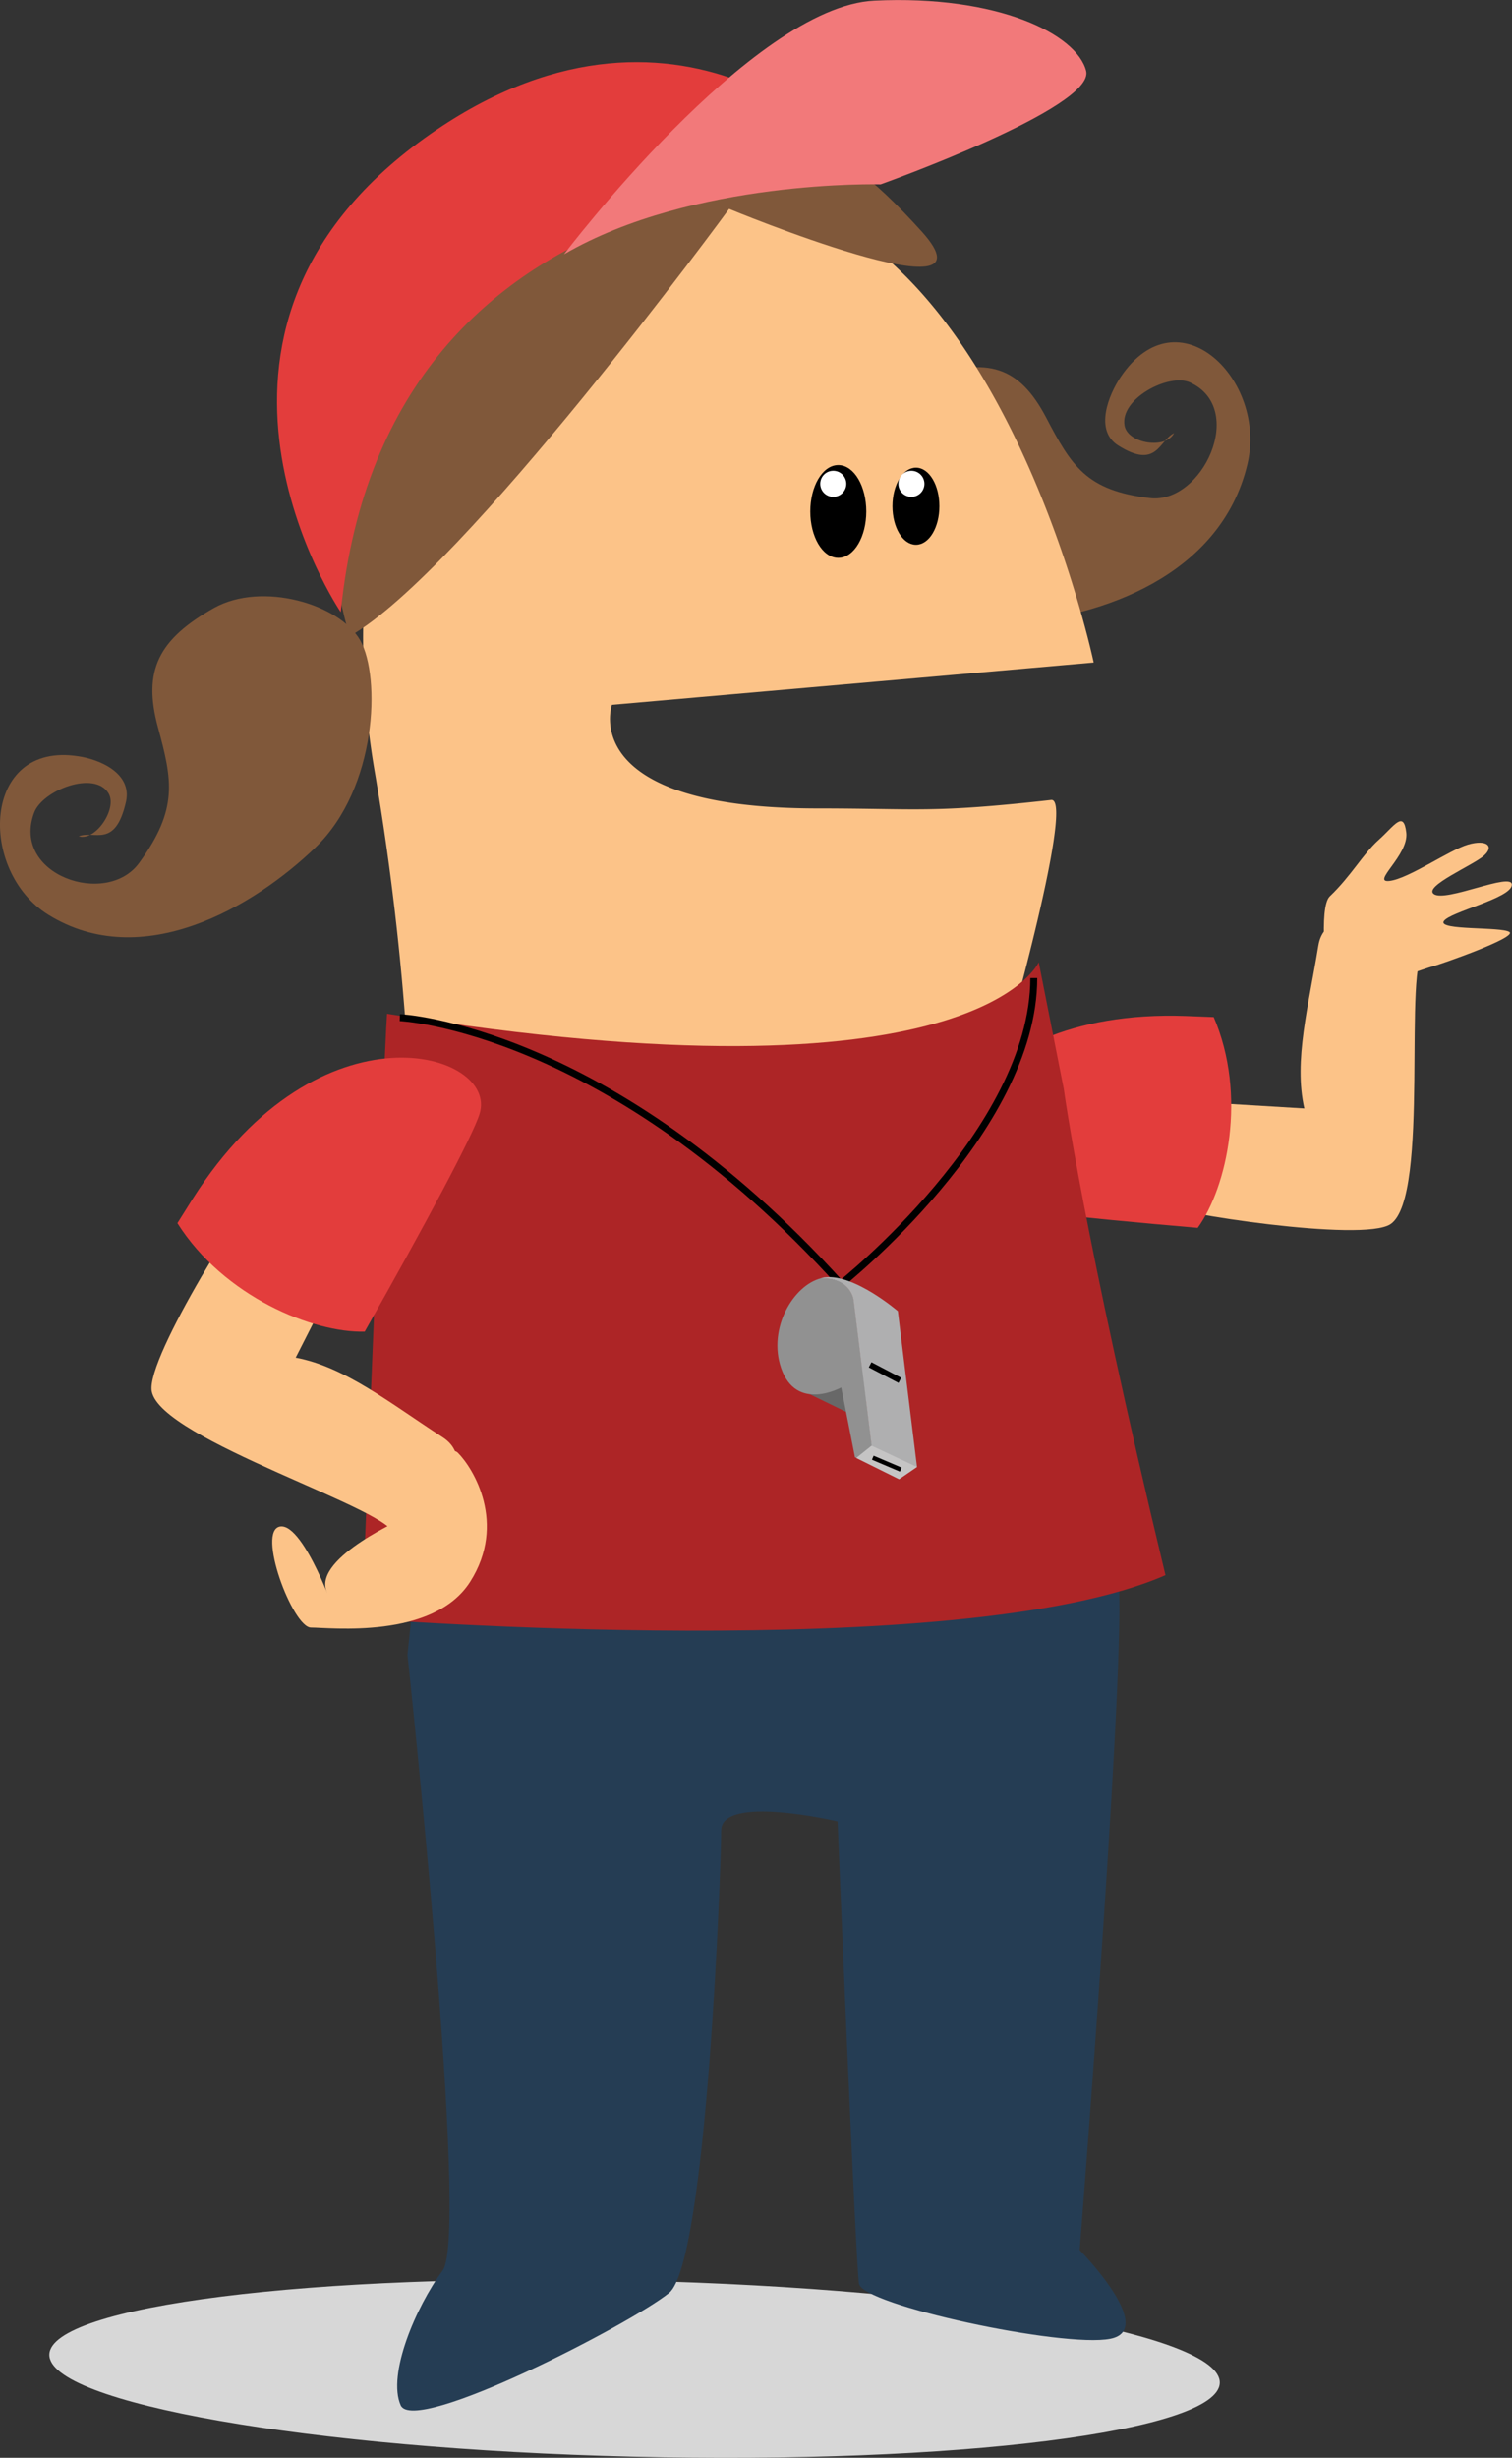<?xml version="1.0" encoding="UTF-8"?>
<svg xmlns="http://www.w3.org/2000/svg" onmouseup="{ if(window.parent.document.onmouseup) window.parent.document.onmouseup(arguments[0]);}" viewBox="0 0 232.26 377.44"><rect x="0" y="0" width="232.26" height="377.44" fill="#333333" stroke="none"/><defs><style>.cls-1{fill:#fcc388;}.cls-2{fill:#e33d3c;}.cls-3{fill:#80583a;}.cls-4{fill:#d7d7d7;}.cls-5{fill:#253d54;}.cls-6{fill:#ad2526;}.cls-10,.cls-12,.cls-15,.cls-17,.cls-7{stroke:#000;}.cls-7{stroke-width:0.6px;}.cls-8{fill:#fff;}.cls-9{fill:#f2797a;}.cls-10,.cls-12,.cls-15,.cls-17{fill:none;}.cls-10{stroke-width:1.06px;}.cls-11{fill:#686868;}.cls-12{stroke-width:0.3px;}.cls-13{fill:#919191;}.cls-14{fill:#afafb0;}.cls-15{stroke-width:0.89px;}.cls-16{fill:#c5c4c4;}.cls-17{stroke-width:0.67px;}</style></defs><g data-name="Layer 2" id="Layer_2"><g id="scrumMaster"><path data-cppathid="10000" d="M178.79,185.1c1,1.08,30.57,5.76,34.82,2.88,6.19-4.2,1.76-40.85,5.31-41.89S204,136,202.51,145.22s-3.82,17.69-2.15,25L170,168.39Z" class="cls-1"/><path data-cppathid="10001" d="M186.44,156.19l-4.28-.17c-35.66-1.27-44.14,25.51-34.84,28.31,3.22,1,18.1,2.64,36.66,4.23C188.51,182.31,191.6,168.18,186.44,156.19Z" class="cls-2"/><path data-cppathid="10002" d="M130.09,78.68c-1.52-6.32,4.45-17.93,12.38-20.7,9.17-3.21,14.09-1.77,18.25,6.18,3.88,7.41,6.17,11.18,15.88,12.33,8.1,1,15-13.82,6.15-17.78-3.19-1.42-10.82,2.53-10,6.7.56,2.74,6.37,3.63,7.6,1.1-2.33,1.11-2.59,5.69-8.6,1.89-3.67-2.33-1.46-7.76.42-10.55,8.81-13,22.54.47,19.44,13.46-4.13,17.32-22.87,23.42-35.58,24.3S131.61,85,130.09,78.68Z" class="cls-3"/><path data-cppathid="10003" d="M7.58,361.58C7.4,369,47.5,376.06,97.15,377.27s90-3.87,90.22-11.33-39.92-14.49-89.57-15.69S7.76,354.12,7.58,361.58Z" class="cls-4"/><path data-cppathid="10004" d="M168,101.74s-15.51-74.1-59.33-72.53-58.4,47-51.1,89.35a410.67,410.67,0,0,1,5,42.54c1.36,20.75,3.89,35,3.89,35l95.81-18.18-5.54-12.51-.92-10.11s9.09-32.83,5.66-32.45c-18.37,2.06-20.42,1.3-35.83,1.3C88.41,124.17,94,108.24,94,108.24Z" class="cls-1"/><path data-cppathid="10005" d="M62.59,254.12S72.18,343,68,348.68s-8.53,16-6.45,20.7S97,356.82,102.78,352.12s8-65.39,8-71,17.88-1.41,17.88-1.41,2.77,67.74,3.29,71,31.29,9.88,38.59,8.46-4.69-13.63-4.69-13.63,7.83-98.94,5.75-104.12-107.43-2.35-107.43-2.35Z" class="cls-5"/><path data-cppathid="10006" d="M59.45,155.68c90.41,14.7,100.11-7.91,100.11-7.91l3.86,19.52s2.91,21.91,15.61,74.6c-31.6,13.86-123.43,6.66-123.43,6.66S58.9,164,59.45,155.68Z" class="cls-6"/><path data-cppathid="10007" d="M132.77,78.55c0,3.76-1.8,6.82-4,6.82s-4-3.06-4-6.82,1.8-6.83,4-6.83S132.77,74.78,132.77,78.55Z" class="cls-7"/><path data-cppathid="10008" d="M144,77.74c0,3.11-1.48,5.62-3.3,5.62s-3.31-2.51-3.31-5.62,1.49-5.62,3.31-5.62S144,74.64,144,77.74Z" class="cls-7"/><path data-cppathid="10009" d="M130,74.3a2,2,0,1,1-2-2A2,2,0,0,1,130,74.3Z" class="cls-8"/><path data-cppathid="10010" d="M142,74.3a2,2,0,1,1-2-2A2,2,0,0,1,142,74.3Z" class="cls-8"/><path data-cppathid="10011" d="M112,32.08S71.24,87.82,53.71,97.7c-9.2-30.58,5.48-66.09,44.92-73.86,21-4.13,27.21-5.72,43,11.76C154.07,49.48,112,32.08,112,32.08Z" class="cls-3"/><path data-cppathid="10012" d="M52.34,94s-29-42.66,12.84-72.76c38.46-27.66,67.36,1.71,68.07,7C133.25,28.31,59.46,23,52.34,94Z" class="cls-2"/><path data-cppathid="10013" d="M86.64,39.05S115.43,1,134.33.1s31.08,5.14,32.51,10.79-31.56,17.42-31.56,17.42S106.44,27.52,86.64,39.05Z" class="cls-9"/><path data-cppathid="10014" d="M55.34,98.35c-3.15-5.58-15.06-9.11-22.45-5-8.54,4.81-11,9.6-8.63,18.34,2.22,8.16,3.14,12.55-2.88,20.82-5,6.89-19.69,1.86-16.14-7.7,1.28-3.45,9.25-6.55,11.42-3,1.44,2.35-2,7.44-4.57,6.62,2.36-1,5.6,2,7.26-5.29,1-4.44-4.14-6.55-7.32-7C-2.82,113.8-3.4,133.78,7.41,140.47c14.43,8.94,31.59-1.2,41.06-10.34S58.49,103.93,55.34,98.35Z" class="cls-3"/><path data-cppathid="10015" d="M40.25,182.14c-1.41.48-17.91,26.36-16.94,31.53C24.72,221.19,61,232,60.48,235.78S76,225.9,68,220.72,53,209.9,45.42,208.49l14.12-27.76Z" class="cls-1"/><path data-cppathid="10016" d="M27.25,187.84q1.17-1.89,2.33-3.72c19.56-30.86,47.1-22.52,44.08-13.05-1,3.27-8.24,16.82-17.64,33.43C48.12,204.71,34.39,199.14,27.25,187.84Z" class="cls-2"/><path data-cppathid="10017" d="M62.36,233s-14.11,6.12-12.23,11.29-3.3-10.35-7.06-9.87,1.88,15.52,4.7,15.52,18.82,1.88,24.47-7.06.47-17.4-1.89-19.76S62.36,233,62.36,233Z" class="cls-1"/><path data-cppathid="10018" d="M61.42,156.27s32,1.41,67.74,40.93c0,0,29.64-23.52,29.64-47" class="cls-10"/><polygon data-cppathid="10019" points="122.01 212.95 131.79 217.71 134.44 212.19 128.56 205.87 122.01 212.95" class="cls-11"/><polyline data-cppathid="10020" points="140.28 225.48 133.89 222.02 131.88 223.58" class="cls-12"/><path data-cppathid="10021" d="M131.16,199.65s-.35-3.4-5-3.36c-4.3,1.06-8.24,7.73-6.18,13.78,2.33,6.85,9.24,3,9.24,3l2.11,10.72.25.12,2.35-1.88Z" class="cls-13"/><path data-cppathid="10022" d="M137.92,201.35s-6.66-5.73-11.19-5.19c-.2,0-.41.08-.61.13,4.69,0,5,3.36,5,3.36L133.89,222l-2.35,1.88,6.57,3.26,2.75-1.88Z" class="cls-14"/><line data-cppathid="10023" y2="209.59" x2="133.66" y1="211.98" x1="138.23" class="cls-15"/><polygon data-cppathid="10024" points="133.89 222.02 131.54 223.9 138.11 227.16 140.86 225.28 133.89 222.02" class="cls-16"/><line data-cppathid="10025" y2="223.86" x2="134.07" y1="225.69" x1="138.37" class="cls-17"/><path data-cppathid="10026" d="M203.88,150.65s-1.4-11.31.39-13c3.32-3.17,5.07-6.48,7.5-8.66s3.84-4.61,4.25-1.13-5.5,7.76-2.57,7.42,9.19-4.75,12.05-5.58,4.1.24,2.44,1.71-9.28,4.69-7.7,5.88c1.8,1.35,12.12-3.48,12-1.4s-9.56,4.14-10.46,5.58,8.83.81,10.08,1.65-10.64,5-12.07,5.37-10.28,4.11-13.31.44Z" class="cls-1"/></g></g></svg>